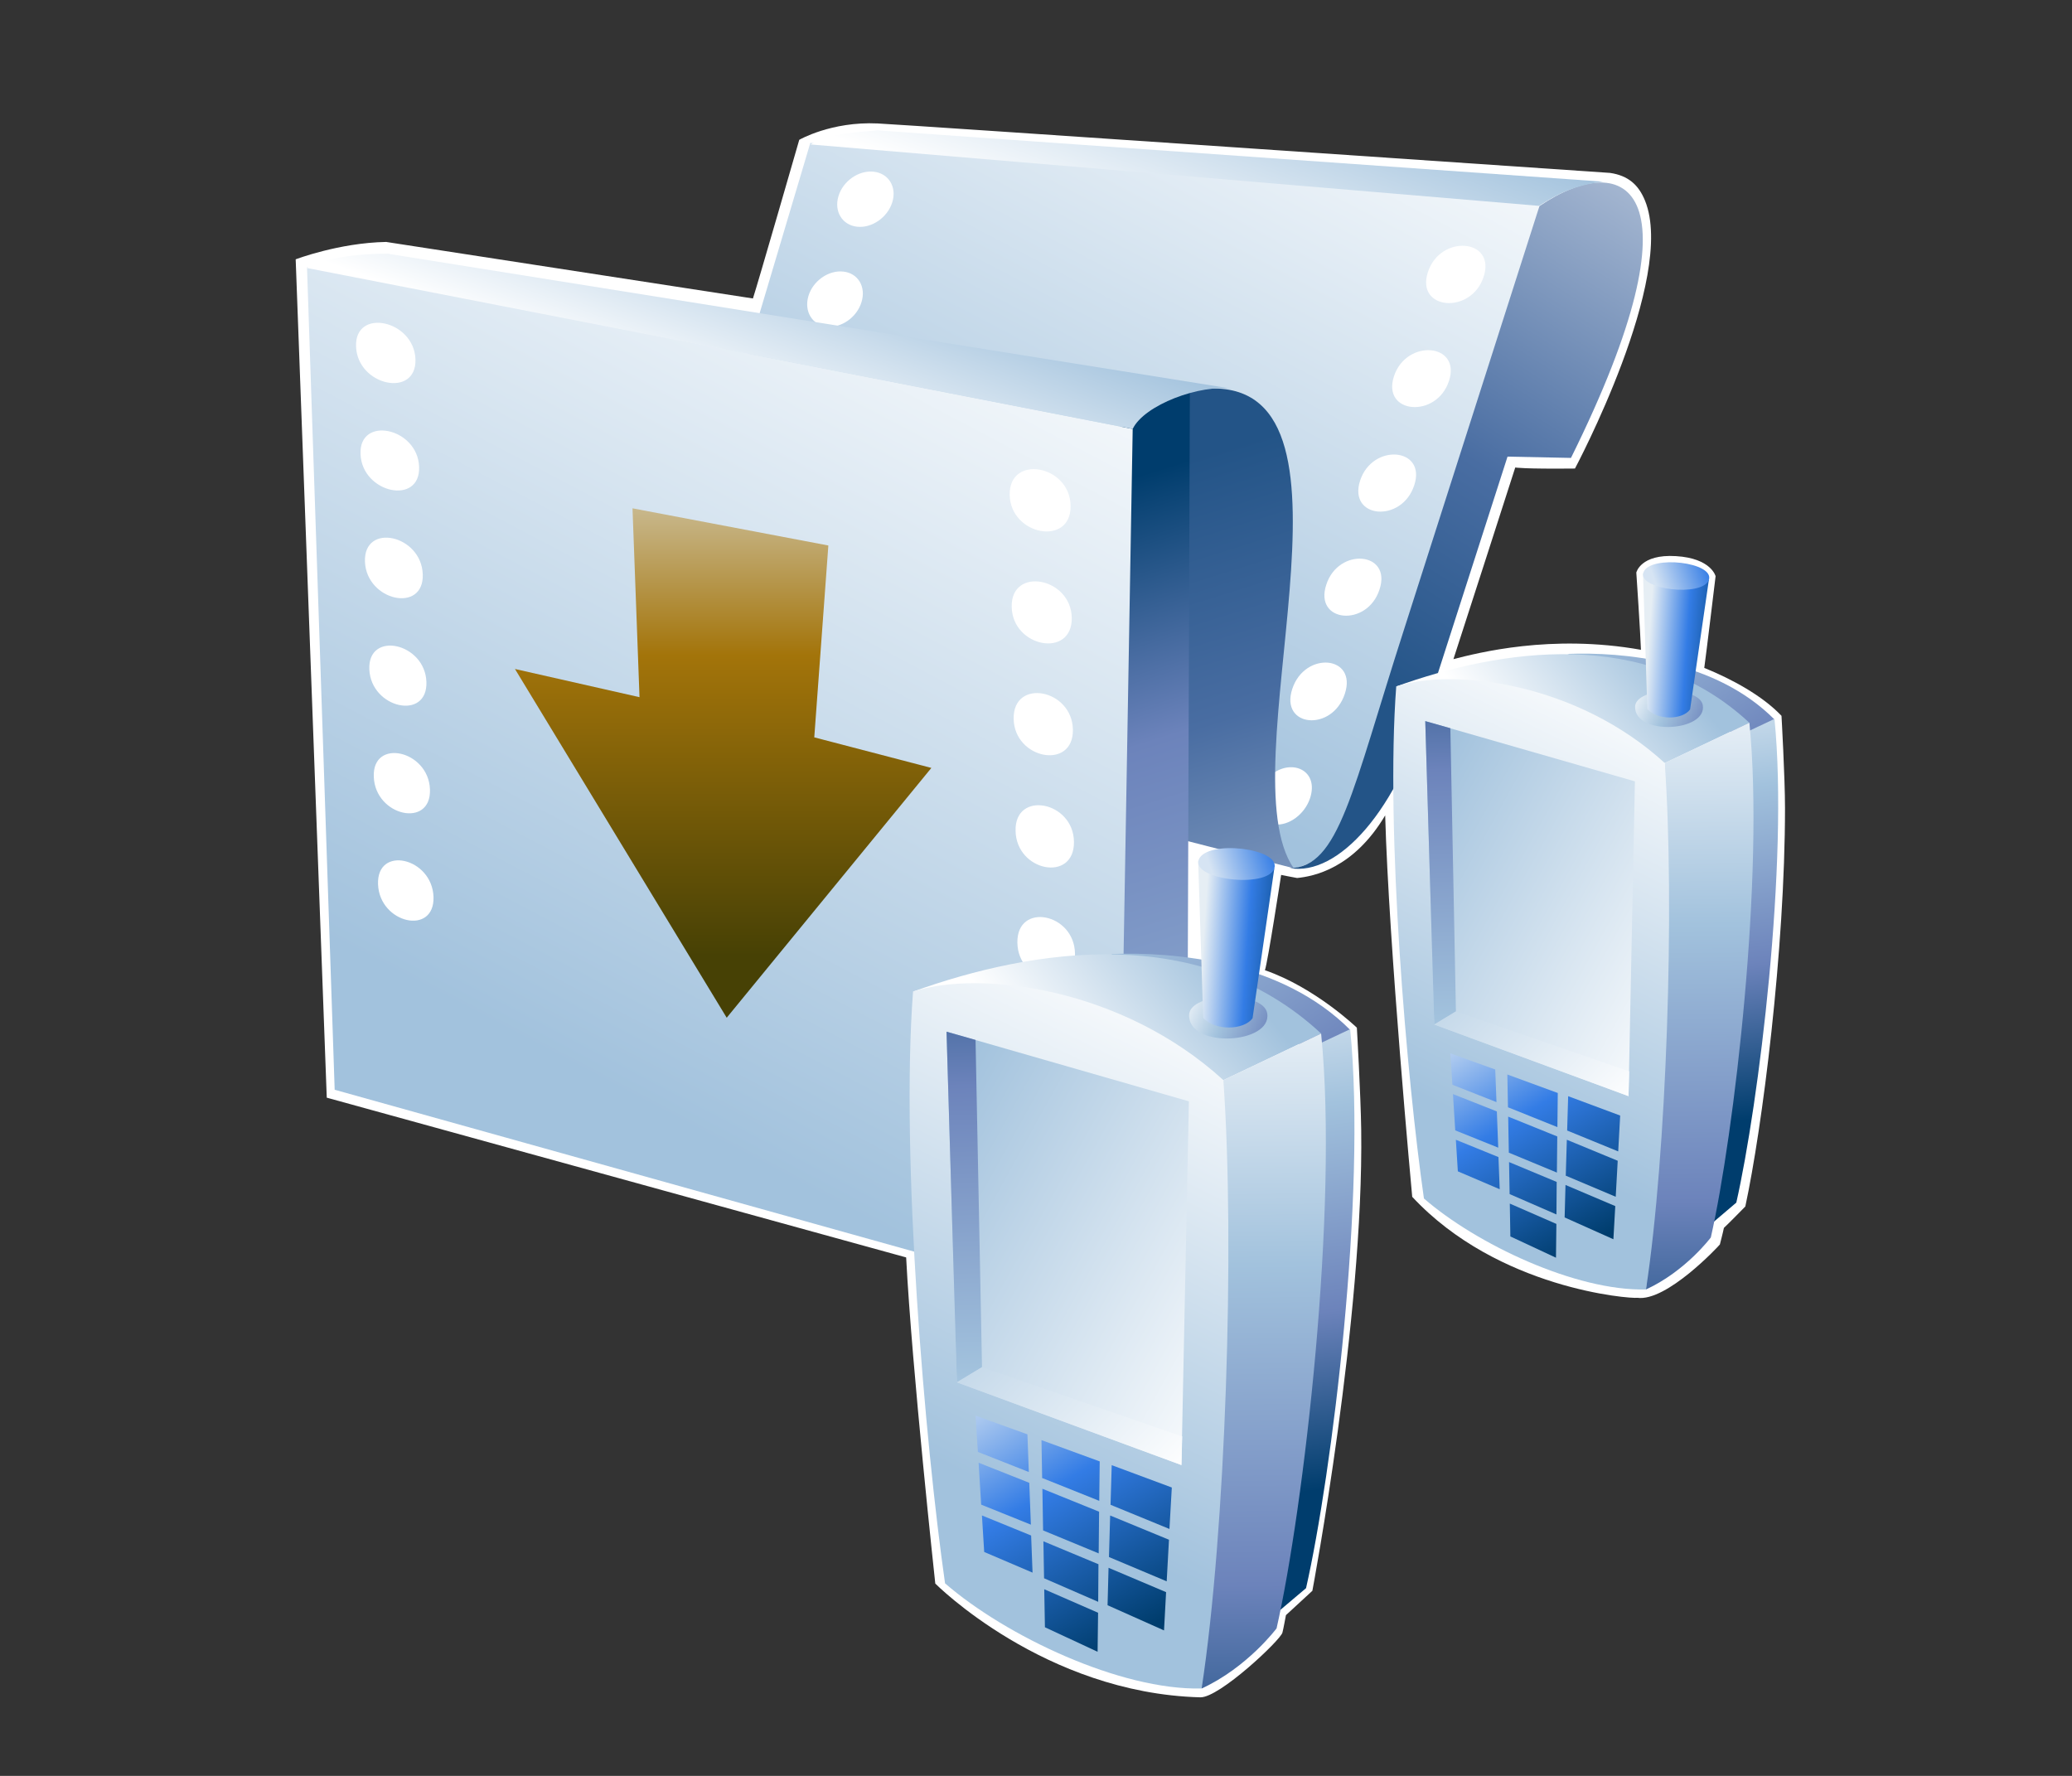 <?xml version="1.0" encoding="UTF-8"?>
<svg xmlns="http://www.w3.org/2000/svg" xmlns:xlink="http://www.w3.org/1999/xlink" contentScriptType="text/ecmascript" width="84" baseProfile="tiny" zoomAndPan="magnify" contentStyleType="text/css" viewBox="0 0 84 72" height="72" preserveAspectRatio="xMidYMid meet" version="1.1">
    <rect x="0" y="0" width="84" height="72" fill="#333333" stroke="none"/>
    <g>
        <g>
            <path fill="#ffffff" d="M 32.402 5.669 C 32.402 5.669 30.696 11.589 30.524 12.101 C 29.962 12.014 15.654 9.809 15.654 9.809 C 13.735 9.845 11.987 10.514 11.987 10.514 L 13.247 44.503 C 13.247 44.503 36.261 50.85 36.736 50.98 C 36.967 55.474 37.917 64.203 37.917 64.203 C 37.917 64.203 42.33 68.646 48.661 68.815 C 49.434 68.835 51.909 66.499 51.99 66.193 C 52.035 66.02 52.098 65.651 52.133 65.483 C 52.279 65.353 53.204 64.496 53.204 64.496 C 53.204 64.496 55.291 53.451 55.184 45.803 C 55.164 44.364 55.008 41.667 55.008 41.667 C 55.008 41.667 53.327 40.044 51.28 39.335 C 51.39 39.052 51.938 35.472 51.938 35.472 C 51.938 35.472 52.345 35.555 52.584 35.597 C 53.243 35.533 54.87 35.221 56.156 33.059 C 56.302 38.318 57.252 48.523 57.252 48.523 C 60.735 52.264 66.104 52.661 66.378 52.617 C 67.569 52.784 69.683 50.513 69.725 50.454 C 69.725 50.454 69.858 49.942 69.888 49.783 C 70.029 49.657 70.756 48.915 70.756 48.915 C 71.437 45.756 72.365 38.532 72.365 32.759 C 72.365 31.515 72.223 29.022 72.223 29.022 C 71.454 28.21 70.229 27.54 69.092 27.079 C 69.155 26.645 69.551 23.362 69.551 23.362 C 69.551 23.362 69.379 22.634 67.944 22.547 C 66.506 22.458 66.337 23.214 66.337 23.214 C 66.337 23.214 66.506 25.709 66.525 26.345 C 62.87 25.694 59.899 26.476 58.923 26.723 C 59.251 25.726 61.429 18.954 61.429 18.954 C 61.429 18.954 61.742 19.017 63.85 18.996 C 63.85 18.996 67.966 11.279 66.691 8.138 C 66.431 7.497 66.012 7.119 65.271 7.01 C 65.271 7.01 36.581 5.05 35.577 5.005 C 33.697 4.918 32.402 5.669 32.402 5.669 z "/>
            <linearGradient x1="-688.843" gradientTransform="matrix(1.19 0 0 -1.19 875.673 1351.901)" y1="1137.894" x2="-702.095" gradientUnits="userSpaceOnUse" y2="1112.719" xlink:type="simple" xlink:actuate="onLoad" id="XMLID_51_" xlink:show="other">
                <stop stop-color="#ffffff" offset="0"/>
                <stop stop-color="#ffffff" offset="0.05"/>
                <stop stop-color="#a2c2dd" offset="1"/>
            </linearGradient>
            <path fill="url(#XMLID_51_)" d="M 62.397 8.289 L 32.851 5.794 L 26.941 25.65 L 52.448 35.202 C 57.918 34.313 62.397 8.289 62.397 8.289 z "/>
            <linearGradient x1="-673.429" gradientTransform="matrix(1.19 0 0 -1.19 875.673 1351.901)" y1="1137.945" x2="-689.553" gradientUnits="userSpaceOnUse" y2="1112.433" xlink:type="simple" xlink:actuate="onLoad" id="XMLID_52_" xlink:show="other">
                <stop stop-color="#ffffff" offset="0"/>
                <stop stop-color="#496da2" offset="0.71"/>
                <stop stop-color="#235487" offset="0.99"/>
                <stop stop-color="#235487" offset="1"/>
            </linearGradient>
            <path fill="url(#XMLID_52_)" d="M 62.409 8.357 L 56.924 25.509 C 54.802 32.098 54.29 35.171 52.291 35.197 C 54.221 35.531 56.682 32.918 57.972 28.294 L 61.116 18.513 L 63.688 18.565 C 69.106 7.637 65.947 5.951 62.409 8.357 z "/>
            <linearGradient x1="-695.734" gradientTransform="matrix(1.19 0 0 -1.19 875.673 1351.901)" y1="1126.621" x2="-692.896" gradientUnits="userSpaceOnUse" y2="1134.318" xlink:type="simple" xlink:actuate="onLoad" id="XMLID_53_" xlink:show="other">
                <stop stop-color="#ffffff" offset="0"/>
                <stop stop-color="#ffffff" offset="0.05"/>
                <stop stop-color="#a2c2dd" offset="1"/>
            </linearGradient>
            <path fill="url(#XMLID_53_)" d="M 62.397 8.347 C 63.192 7.831 63.83 7.519 64.991 7.365 L 35.572 5.285 C 34.312 5.391 33.698 5.44 32.851 5.856 L 62.397 8.347 z "/>
            <path fill="#ffffff" d="M 35.418 6.961 C 34.813 6.895 34.173 7.34 33.991 7.956 C 33.806 8.571 34.145 9.126 34.746 9.192 C 35.346 9.257 35.986 8.815 36.175 8.195 C 36.364 7.579 36.025 7.026 35.418 6.961 z "/>
            <path fill="#ffffff" d="M 34.189 11.011 C 33.593 10.944 32.956 11.387 32.774 12.002 C 32.591 12.616 32.922 13.175 33.513 13.244 C 34.11 13.307 34.74 12.863 34.926 12.247 C 35.118 11.63 34.787 11.075 34.189 11.011 z "/>
            <path fill="#ffffff" d="M 57.886 11.039 C 57.388 12.573 59.643 12.762 60.146 11.225 C 60.662 9.675 58.384 9.485 57.886 11.039 z "/>
            <path fill="#ffffff" d="M 56.51 15.261 C 56.016 16.789 58.239 16.976 58.741 15.449 C 59.251 13.911 57.011 13.722 56.51 15.261 z "/>
            <path fill="#ffffff" d="M 55.138 19.489 C 54.646 21.03 56.83 21.218 57.333 19.677 C 57.844 18.145 55.636 17.952 55.138 19.489 z "/>
            <path fill="#ffffff" d="M 53.766 23.712 C 53.267 25.244 55.426 25.439 55.925 23.904 C 56.441 22.366 54.257 22.172 53.766 23.712 z "/>
            <path fill="#ffffff" d="M 52.387 27.938 C 51.887 29.488 54.008 29.685 54.52 28.131 C 55.036 26.577 52.895 26.379 52.387 27.938 z "/>
            <path fill="#ffffff" d="M 51.586 31.372 L 51.676 33.426 C 52.258 33.486 52.895 33.008 53.109 32.366 C 53.479 31.248 52.407 30.76 51.586 31.372 z "/>
            <linearGradient x1="-686.763" gradientTransform="matrix(1.19 0 0 -1.19 875.673 1351.901)" y1="1090.523" x2="-696.151" gradientUnits="userSpaceOnUse" y2="1120.465" xlink:type="simple" xlink:actuate="onLoad" id="XMLID_54_" xlink:show="other">
                <stop stop-color="#ffffff" offset="0"/>
                <stop stop-color="#496da2" offset="0.71"/>
                <stop stop-color="#235487" offset="0.99"/>
                <stop stop-color="#235487" offset="1"/>
            </linearGradient>
            <path fill="url(#XMLID_54_)" d="M 49.092 15.751 C 55.87 15.594 49.7 31.228 52.448 35.202 L 46.731 33.738 C 46.731 33.738 44.294 14.878 49.092 15.751 z "/>
            <linearGradient x1="-690.821" gradientTransform="matrix(1.19 0 0 -1.19 875.673 1351.901)" y1="1089.244" x2="-700.209" gradientUnits="userSpaceOnUse" y2="1119.186" xlink:type="simple" xlink:actuate="onLoad" id="XMLID_55_" xlink:show="other">
                <stop stop-color="#a2c2dd" offset="0"/>
                <stop stop-color="#a2c2dd" offset="0.1"/>
                <stop stop-color="#6c83bb" offset="0.71"/>
                <stop stop-color="#003d6d" offset="0.99"/>
                <stop stop-color="#003d6d" offset="1"/>
            </linearGradient>
            <polygon fill="url(#XMLID_55_)" points="45.306,53.047 45.442,16.6 48.238,15.883 48.113,50.46   "/>
            <linearGradient x1="-700.031" gradientTransform="matrix(1.19 0 0 -1.19 875.673 1351.901)" y1="1130.197" x2="-716.146" gradientUnits="userSpaceOnUse" y2="1099.582" xlink:type="simple" xlink:actuate="onLoad" id="XMLID_56_" xlink:show="other">
                <stop stop-color="#ffffff" offset="0"/>
                <stop stop-color="#ffffff" offset="0.05"/>
                <stop stop-color="#a2c2dd" offset="1"/>
            </linearGradient>
            <polygon fill="url(#XMLID_56_)" points="45.301,53.048 13.568,44.182 12.446,10.831 45.92,17.392   "/>
            <linearGradient x1="-710.449" gradientTransform="matrix(1.19 0 0 -1.19 875.673 1351.901)" y1="1121.45" x2="-707.99" gradientUnits="userSpaceOnUse" y2="1128.11" xlink:type="simple" xlink:actuate="onLoad" id="XMLID_57_" xlink:show="other">
                <stop stop-color="#ffffff" offset="0"/>
                <stop stop-color="#ffffff" offset="0.05"/>
                <stop stop-color="#a2c2dd" offset="1"/>
            </linearGradient>
            <path fill="url(#XMLID_57_)" d="M 45.92 17.392 C 46.38 16.42 48.652 15.564 49.985 15.766 L 15.724 10.287 C 14.455 10.277 13.139 10.475 12.42 10.861 L 45.92 17.392 z "/>
            <path fill="#ffffff" d="M 14.435 14.059 C 14.502 15.648 16.898 16.153 16.843 14.562 C 16.783 12.971 14.365 12.465 14.435 14.059 z "/>
            <path fill="#ffffff" d="M 14.616 18.419 C 14.686 20.001 17.052 20.506 16.991 18.921 C 16.932 17.339 14.543 16.836 14.616 18.419 z "/>
            <path fill="#ffffff" d="M 14.796 22.781 C 14.868 24.371 17.194 24.874 17.139 23.284 C 17.084 21.676 14.729 21.174 14.796 22.781 z "/>
            <path fill="#ffffff" d="M 14.973 27.141 C 15.043 28.725 17.344 29.231 17.287 27.644 C 17.23 26.058 14.904 25.557 14.973 27.141 z "/>
            <path fill="#ffffff" d="M 15.154 31.5 C 15.217 33.093 17.487 33.593 17.431 32.004 C 17.375 30.413 15.081 29.912 15.154 31.5 z "/>
            <path fill="#ffffff" d="M 15.326 35.857 C 15.391 37.443 17.625 37.946 17.575 36.361 C 17.515 34.763 15.262 34.259 15.326 35.857 z "/>
            <path fill="#ffffff" d="M 40.933 20.065 C 40.967 21.711 43.422 22.161 43.403 20.514 C 43.389 18.853 40.905 18.401 40.933 20.065 z "/>
            <path fill="#ffffff" d="M 41.015 24.602 C 41.044 26.251 43.471 26.701 43.45 25.051 C 43.426 23.407 40.98 22.957 41.015 24.602 z "/>
            <path fill="#ffffff" d="M 41.094 29.143 C 41.123 30.785 43.517 31.232 43.496 29.589 C 43.474 27.93 41.064 27.483 41.094 29.143 z "/>
            <path fill="#ffffff" d="M 41.172 33.68 C 41.198 35.338 43.559 35.79 43.539 34.131 C 43.521 32.481 41.135 32.033 41.172 33.68 z "/>
            <path fill="#ffffff" d="M 41.245 38.223 C 41.275 39.874 43.602 40.325 43.581 38.668 C 43.563 37.012 41.215 36.563 41.245 38.223 z "/>
            <path fill="#ffffff" d="M 41.316 42.758 C 41.349 44.407 43.637 44.864 43.62 43.211 C 43.605 41.558 41.287 41.107 41.316 42.758 z "/>
            <path fill="#ffffff" d="M 41.359 47.158 C 41.386 48.82 43.712 49.272 43.697 47.608 C 43.675 45.941 41.336 45.495 41.359 47.158 z "/>
            <path fill="#ffffff" d="M 42.575 50.319 C 41.687 50.145 41.158 51.132 41.623 52.022 L 43.489 52.534 C 44.126 51.811 43.51 50.502 42.575 50.319 z "/>
            <linearGradient x1="-710.939" gradientTransform="matrix(1.19 0 0 -1.19 875.673 1351.901)" y1="1122.713" x2="-710.939" gradientUnits="userSpaceOnUse" y2="1102.253" xlink:type="simple" xlink:actuate="onLoad" id="XMLID_58_" xlink:show="other">
                <stop stop-color="#e6eef4" offset="0"/>
                <stop stop-color="#a3740a" offset="0.44"/>
                <stop stop-color="#474105" offset="0.94"/>
                <stop stop-color="#474105" offset="1"/>
            </linearGradient>
            <polygon fill="url(#XMLID_58_)" points="25.926,28.266 25.642,20.609 33.582,22.116 33.011,29.895 37.758,31.134 29.461,41.262     20.877,27.123   "/>
            <linearGradient x1="-696.749" gradientTransform="matrix(1.19 0 0 -1.19 875.673 1351.901)" y1="1106.221" x2="-689.616" gradientUnits="userSpaceOnUse" y2="1096.056" xlink:type="simple" xlink:actuate="onLoad" id="XMLID_59_" xlink:show="other">
                <stop stop-color="#a2c2dd" offset="0"/>
                <stop stop-color="#a2c2dd" offset="0.1"/>
                <stop stop-color="#6c83bb" offset="0.71"/>
                <stop stop-color="#003d6d" offset="0.99"/>
                <stop stop-color="#003d6d" offset="1"/>
            </linearGradient>
            <path fill="url(#XMLID_59_)" d="M 45.042 38.678 C 47.614 38.584 51.946 38.949 54.742 41.76 L 53.087 42.524 L 45.042 38.678 z "/>
            <linearGradient x1="-692.757" gradientTransform="matrix(1.19 0 0 -1.19 875.673 1351.901)" y1="1105.232" x2="-690.24" gradientUnits="userSpaceOnUse" y2="1085.363" xlink:type="simple" xlink:actuate="onLoad" id="XMLID_60_" xlink:show="other">
                <stop stop-color="#ffffff" offset="0"/>
                <stop stop-color="#a2c2dd" offset="0.35"/>
                <stop stop-color="#6c83bb" offset="0.7"/>
                <stop stop-color="#003d6d" offset="1"/>
            </linearGradient>
            <path fill="url(#XMLID_60_)" d="M 53.36 42.375 L 51.618 65.514 L 52.948 64.389 C 53.991 59.794 55.408 48.459 54.736 41.726 L 53.36 42.375 z "/>
            <linearGradient x1="-700.934" gradientTransform="matrix(1.19 0 0 -1.19 875.673 1351.901)" y1="1098.373" x2="-694.409" gradientUnits="userSpaceOnUse" y2="1103.618" xlink:type="simple" xlink:actuate="onLoad" id="XMLID_61_" xlink:show="other">
                <stop stop-color="#ffffff" offset="0"/>
                <stop stop-color="#ffffff" offset="0.15"/>
                <stop stop-color="#a2c2dd" offset="1"/>
            </linearGradient>
            <path fill="url(#XMLID_61_)" d="M 37.015 40.202 C 41.911 38.447 48.692 37.379 53.558 41.902 L 49.595 43.792 L 37.015 40.202 z "/>
            <linearGradient x1="-692.694" gradientTransform="matrix(1.19 0 0 -1.19 875.673 1351.901)" y1="1103.871" x2="-692.382" gradientUnits="userSpaceOnUse" y2="1072.708" xlink:type="simple" xlink:actuate="onLoad" id="XMLID_62_" xlink:show="other">
                <stop stop-color="#ffffff" offset="0"/>
                <stop stop-color="#a2c2dd" offset="0.35"/>
                <stop stop-color="#6c83bb" offset="0.7"/>
                <stop stop-color="#003d6d" offset="1"/>
            </linearGradient>
            <path fill="url(#XMLID_62_)" d="M 49.596 43.792 L 48.715 68.458 C 50.573 67.603 51.753 66.019 51.753 66.019 C 52.851 61.177 54.273 49.01 53.559 41.903 L 49.596 43.792 z "/>
            <linearGradient x1="-695.839" gradientTransform="matrix(1.19 0 0 -1.19 875.673 1351.901)" y1="1101.868" x2="-691.302" gradientUnits="userSpaceOnUse" y2="1099.89" xlink:type="simple" xlink:actuate="onLoad" id="XMLID_63_" xlink:show="other">
                <stop stop-color="#ffffff" offset="0"/>
                <stop stop-color="#a2c2dd" offset="0.35"/>
                <stop stop-color="#6c83bb" offset="0.7"/>
                <stop stop-color="#003d6d" offset="1"/>
            </linearGradient>
            <path fill="url(#XMLID_63_)" d="M 51.373 41.085 C 51.575 42.332 48.181 42.525 48.207 41.154 C 48.228 40.21 51.226 40.156 51.373 41.085 z "/>
            <linearGradient x1="-694.905" gradientTransform="matrix(1.19 0 0 -1.19 875.673 1351.901)" y1="1103.484" x2="-691.469" gradientUnits="userSpaceOnUse" y2="1103.257" xlink:type="simple" xlink:actuate="onLoad" id="XMLID_64_" xlink:show="other">
                <stop stop-color="#e6eef4" offset="0"/>
                <stop stop-color="#337ce5" offset="0.44"/>
                <stop stop-color="#003d6d" offset="0.94"/>
                <stop stop-color="#003d6d" offset="1"/>
            </linearGradient>
            <path fill="url(#XMLID_64_)" d="M 48.574 34.902 C 48.574 34.902 48.778 41.248 48.778 41.266 C 49.268 41.807 50.433 41.767 50.78 41.281 L 51.661 35.213 L 48.574 34.902 z "/>
            <linearGradient x1="-693.315" gradientTransform="matrix(1.19 0 0 -1.19 875.673 1351.901)" y1="1102.751" x2="-701.853" gradientUnits="userSpaceOnUse" y2="1085.263" xlink:type="simple" xlink:actuate="onLoad" id="XMLID_65_" xlink:show="other">
                <stop stop-color="#ffffff" offset="0"/>
                <stop stop-color="#ffffff" offset="0.05"/>
                <stop stop-color="#a2c2dd" offset="1"/>
            </linearGradient>
            <path fill="url(#XMLID_65_)" d="M 37.015 40.202 C 39.739 39.312 45.51 40.055 49.596 43.792 C 50.073 50.495 49.684 62.143 48.715 68.457 C 45.42 68.537 40.769 66.325 38.313 64.194 C 37.506 58.557 36.504 46.945 37.015 40.202 z "/>
            <linearGradient x1="-691.58" gradientTransform="matrix(1.19 0 0 -1.19 875.673 1351.901)" y1="1089.187" x2="-704.891" gradientUnits="userSpaceOnUse" y2="1096.545" xlink:type="simple" xlink:actuate="onLoad" id="XMLID_66_" xlink:show="other">
                <stop stop-color="#ffffff" offset="0"/>
                <stop stop-color="#ffffff" offset="0.05"/>
                <stop stop-color="#a2c2dd" offset="1"/>
            </linearGradient>
            <polygon fill="url(#XMLID_66_)" points="38.373,41.828 38.793,56.044 47.896,59.397 48.199,44.652   "/>
            <linearGradient x1="-702.317" gradientTransform="matrix(1.19 0 0 -1.19 875.673 1351.901)" y1="1079.629" x2="-703.016" gradientUnits="userSpaceOnUse" y2="1107.374" xlink:type="simple" xlink:actuate="onLoad" id="XMLID_67_" xlink:show="other">
                <stop stop-color="#ffffff" offset="0"/>
                <stop stop-color="#a2c2dd" offset="0.35"/>
                <stop stop-color="#6c83bb" offset="0.7"/>
                <stop stop-color="#003d6d" offset="1"/>
            </linearGradient>
            <polygon fill="url(#XMLID_67_)" points="39.811,55.43 39.549,42.162 38.373,41.828 38.793,56.044   "/>
            <linearGradient x1="-694.752" gradientTransform="matrix(1.19 0 0 -1.19 875.673 1351.901)" y1="1083.455" x2="-705.512" gradientUnits="userSpaceOnUse" y2="1093.609" xlink:type="simple" xlink:actuate="onLoad" id="XMLID_68_" xlink:show="other">
                <stop stop-color="#ffffff" offset="0"/>
                <stop stop-color="#ffffff" offset="0.15"/>
                <stop stop-color="#a2c2dd" offset="1"/>
            </linearGradient>
            <polygon fill="url(#XMLID_68_)" points="38.793,56.044 39.811,55.43 47.928,58.239 47.896,59.397   "/>
            <linearGradient x1="-694.426" gradientTransform="matrix(1.19 0 0 -1.19 875.673 1351.901)" y1="1105.856" x2="-692.337" gradientUnits="userSpaceOnUse" y2="1106.53" xlink:type="simple" xlink:actuate="onLoad" id="XMLID_69_" xlink:show="other">
                <stop stop-color="#d6e4f3" offset="0"/>
                <stop stop-color="#337ce5" offset="1"/>
            </linearGradient>
            <path fill="url(#XMLID_69_)" d="M 51.661 35.212 C 51.369 36.033 48.28 35.667 48.6 34.847 C 48.93 34.034 51.939 34.383 51.661 35.212 z "/>
            <linearGradient x1="-701.312" gradientTransform="matrix(1.19 0 0 -1.19 875.673 1351.901)" y1="1090.401" x2="-695.426" gradientUnits="userSpaceOnUse" y2="1080.615" xlink:type="simple" xlink:actuate="onLoad" id="XMLID_70_" xlink:show="other">
                <stop stop-color="#e6eef4" offset="0"/>
                <stop stop-color="#337ce5" offset="0.44"/>
                <stop stop-color="#003d6d" offset="0.94"/>
                <stop stop-color="#003d6d" offset="1"/>
            </linearGradient>
            <polygon fill="url(#XMLID_70_)" points="44.958,63.127 47.298,64.112 47.391,62.426 45.006,61.443   "/>
            <linearGradient x1="-700.469" gradientTransform="matrix(1.19 0 0 -1.19 875.673 1351.901)" y1="1090.905" x2="-694.584" gradientUnits="userSpaceOnUse" y2="1081.122" xlink:type="simple" xlink:actuate="onLoad" id="XMLID_71_" xlink:show="other">
                <stop stop-color="#e6eef4" offset="0"/>
                <stop stop-color="#337ce5" offset="0.44"/>
                <stop stop-color="#003d6d" offset="0.94"/>
                <stop stop-color="#003d6d" offset="1"/>
            </linearGradient>
            <polygon fill="url(#XMLID_71_)" points="47.41,61.989 47.506,60.308 45.069,59.402 45.022,61.009   "/>
            <linearGradient x1="-702.122" gradientTransform="matrix(1.19 0 0 -1.19 875.673 1351.901)" y1="1089.912" x2="-696.236" gradientUnits="userSpaceOnUse" y2="1080.129" xlink:type="simple" xlink:actuate="onLoad" id="XMLID_72_" xlink:show="other">
                <stop stop-color="#e6eef4" offset="0"/>
                <stop stop-color="#337ce5" offset="0.44"/>
                <stop stop-color="#003d6d" offset="0.94"/>
                <stop stop-color="#003d6d" offset="1"/>
            </linearGradient>
            <polygon fill="url(#XMLID_72_)" points="44.941,63.563 44.901,65.081 47.19,66.102 47.274,64.551   "/>
            <linearGradient x1="-703.833" gradientTransform="matrix(1.19 0 0 -1.19 875.673 1351.901)" y1="1088.881" x2="-697.949" gradientUnits="userSpaceOnUse" y2="1079.099" xlink:type="simple" xlink:actuate="onLoad" id="XMLID_73_" xlink:show="other">
                <stop stop-color="#e6eef4" offset="0"/>
                <stop stop-color="#337ce5" offset="0.44"/>
                <stop stop-color="#003d6d" offset="0.94"/>
                <stop stop-color="#003d6d" offset="1"/>
            </linearGradient>
            <polygon fill="url(#XMLID_73_)" points="41.727,60.118 39.673,59.303 39.777,61.002 41.792,61.814   "/>
            <linearGradient x1="-701.829" gradientTransform="matrix(1.19 0 0 -1.19 875.673 1351.901)" y1="1090.087" x2="-695.944" gradientUnits="userSpaceOnUse" y2="1080.304" xlink:type="simple" xlink:actuate="onLoad" id="XMLID_74_" xlink:show="other">
                <stop stop-color="#e6eef4" offset="0"/>
                <stop stop-color="#337ce5" offset="0.44"/>
                <stop stop-color="#003d6d" offset="0.94"/>
                <stop stop-color="#003d6d" offset="1"/>
            </linearGradient>
            <polygon fill="url(#XMLID_74_)" points="44.564,60.849 44.583,59.25 42.222,58.387 42.249,59.923   "/>
            <linearGradient x1="-703.138" gradientTransform="matrix(1.19 0 0 -1.19 875.673 1351.901)" y1="1089.302" x2="-697.252" gradientUnits="userSpaceOnUse" y2="1079.516" xlink:type="simple" xlink:actuate="onLoad" id="XMLID_75_" xlink:show="other">
                <stop stop-color="#e6eef4" offset="0"/>
                <stop stop-color="#337ce5" offset="0.44"/>
                <stop stop-color="#003d6d" offset="0.94"/>
                <stop stop-color="#003d6d" offset="1"/>
            </linearGradient>
            <polygon fill="url(#XMLID_75_)" points="41.652,58.152 39.549,57.394 39.644,58.865 41.709,59.68   "/>
            <linearGradient x1="-703.348" gradientTransform="matrix(1.19 0 0 -1.19 875.673 1351.901)" y1="1089.174" x2="-697.463" gradientUnits="userSpaceOnUse" y2="1079.39" xlink:type="simple" xlink:actuate="onLoad" id="XMLID_76_" xlink:show="other">
                <stop stop-color="#e6eef4" offset="0"/>
                <stop stop-color="#337ce5" offset="0.44"/>
                <stop stop-color="#003d6d" offset="0.94"/>
                <stop stop-color="#003d6d" offset="1"/>
            </linearGradient>
            <polygon fill="url(#XMLID_76_)" points="42.327,63.988 44.521,64.943 44.532,63.419 42.3,62.489   "/>
            <linearGradient x1="-704.524" gradientTransform="matrix(1.19 0 0 -1.19 875.673 1351.901)" y1="1088.465" x2="-698.64" gradientUnits="userSpaceOnUse" y2="1078.683" xlink:type="simple" xlink:actuate="onLoad" id="XMLID_77_" xlink:show="other">
                <stop stop-color="#e6eef4" offset="0"/>
                <stop stop-color="#337ce5" offset="0.44"/>
                <stop stop-color="#003d6d" offset="0.94"/>
                <stop stop-color="#003d6d" offset="1"/>
            </linearGradient>
            <polygon fill="url(#XMLID_77_)" points="41.803,62.255 39.808,61.441 39.9,62.922 41.86,63.759   "/>
            <linearGradient x1="-702.595" gradientTransform="matrix(1.19 0 0 -1.19 875.673 1351.901)" y1="1089.621" x2="-696.714" gradientUnits="userSpaceOnUse" y2="1079.844" xlink:type="simple" xlink:actuate="onLoad" id="XMLID_78_" xlink:show="other">
                <stop stop-color="#e6eef4" offset="0"/>
                <stop stop-color="#337ce5" offset="0.44"/>
                <stop stop-color="#003d6d" offset="0.94"/>
                <stop stop-color="#003d6d" offset="1"/>
            </linearGradient>
            <polygon fill="url(#XMLID_78_)" points="42.259,60.359 42.288,62.048 44.541,62.979 44.558,61.289   "/>
            <linearGradient x1="-704.078" gradientTransform="matrix(1.19 0 0 -1.19 875.673 1351.901)" y1="1088.74" x2="-698.189" gradientUnits="userSpaceOnUse" y2="1078.952" xlink:type="simple" xlink:actuate="onLoad" id="XMLID_79_" xlink:show="other">
                <stop stop-color="#e6eef4" offset="0"/>
                <stop stop-color="#337ce5" offset="0.44"/>
                <stop stop-color="#003d6d" offset="0.94"/>
                <stop stop-color="#003d6d" offset="1"/>
            </linearGradient>
            <polygon fill="url(#XMLID_79_)" points="42.334,64.433 42.362,65.974 44.497,66.969 44.517,65.386   "/>
            <linearGradient x1="-681.333" gradientTransform="matrix(1.19 0 0 -1.19 875.673 1351.901)" y1="1116.02" x2="-675.16" gradientUnits="userSpaceOnUse" y2="1107.227" xlink:type="simple" xlink:actuate="onLoad" id="XMLID_80_" xlink:show="other">
                <stop stop-color="#a2c2dd" offset="0"/>
                <stop stop-color="#a2c2dd" offset="0.1"/>
                <stop stop-color="#6c83bb" offset="0.71"/>
                <stop stop-color="#003d6d" offset="0.99"/>
                <stop stop-color="#003d6d" offset="1"/>
            </linearGradient>
            <path fill="url(#XMLID_80_)" d="M 63.551 26.511 C 65.779 26.43 69.527 26.744 71.946 29.178 L 70.515 29.837 L 63.551 26.511 z "/>
            <linearGradient x1="-677.88" gradientTransform="matrix(1.19 0 0 -1.19 875.673 1351.901)" y1="1115.17" x2="-675.7" gradientUnits="userSpaceOnUse" y2="1097.976" xlink:type="simple" xlink:actuate="onLoad" id="XMLID_81_" xlink:show="other">
                <stop stop-color="#ffffff" offset="0"/>
                <stop stop-color="#a2c2dd" offset="0.35"/>
                <stop stop-color="#6c83bb" offset="0.7"/>
                <stop stop-color="#003d6d" offset="1"/>
            </linearGradient>
            <path fill="url(#XMLID_81_)" d="M 70.75 29.708 L 69.243 49.734 L 70.391 48.758 C 71.292 44.781 72.52 34.974 71.938 29.146 L 70.75 29.708 z "/>
            <linearGradient x1="-684.954" gradientTransform="matrix(1.19 0 0 -1.19 875.673 1351.901)" y1="1109.225" x2="-679.313" gradientUnits="userSpaceOnUse" y2="1113.771" xlink:type="simple" xlink:actuate="onLoad" id="XMLID_82_" xlink:show="other">
                <stop stop-color="#ffffff" offset="0"/>
                <stop stop-color="#ffffff" offset="0.15"/>
                <stop stop-color="#a2c2dd" offset="1"/>
            </linearGradient>
            <path fill="url(#XMLID_82_)" d="M 56.604 27.83 C 60.841 26.311 66.712 25.387 70.92 29.303 L 67.489 30.936 L 56.604 27.83 z "/>
            <linearGradient x1="-677.823" gradientTransform="matrix(1.19 0 0 -1.19 875.673 1351.901)" y1="1113.99" x2="-677.554" gradientUnits="userSpaceOnUse" y2="1087.021" xlink:type="simple" xlink:actuate="onLoad" id="XMLID_83_" xlink:show="other">
                <stop stop-color="#ffffff" offset="0"/>
                <stop stop-color="#a2c2dd" offset="0.35"/>
                <stop stop-color="#6c83bb" offset="0.7"/>
                <stop stop-color="#003d6d" offset="1"/>
            </linearGradient>
            <path fill="url(#XMLID_83_)" d="M 67.491 30.934 L 66.73 52.278 C 68.337 51.539 69.358 50.17 69.358 50.17 C 70.306 45.98 71.539 35.452 70.921 29.301 L 67.491 30.934 z "/>
            <linearGradient x1="-680.543" gradientTransform="matrix(1.19 0 0 -1.19 875.673 1351.901)" y1="1112.257" x2="-676.616" gradientUnits="userSpaceOnUse" y2="1110.538" xlink:type="simple" xlink:actuate="onLoad" id="XMLID_84_" xlink:show="other">
                <stop stop-color="#ffffff" offset="0"/>
                <stop stop-color="#a2c2dd" offset="0.35"/>
                <stop stop-color="#6c83bb" offset="0.7"/>
                <stop stop-color="#003d6d" offset="1"/>
            </linearGradient>
            <path fill="url(#XMLID_84_)" d="M 69.032 28.593 C 69.207 29.671 66.268 29.839 66.288 28.654 C 66.307 27.838 68.903 27.792 69.032 28.593 z "/>
            <linearGradient x1="-679.733" gradientTransform="matrix(1.19 0 0 -1.19 875.673 1351.901)" y1="1113.654" x2="-676.769" gradientUnits="userSpaceOnUse" y2="1113.452" xlink:type="simple" xlink:actuate="onLoad" id="XMLID_85_" xlink:show="other">
                <stop stop-color="#e6eef4" offset="0"/>
                <stop stop-color="#337ce5" offset="0.44"/>
                <stop stop-color="#003d6d" offset="0.94"/>
                <stop stop-color="#003d6d" offset="1"/>
            </linearGradient>
            <path fill="url(#XMLID_85_)" d="M 66.608 23.244 C 66.608 23.244 66.784 28.734 66.784 28.748 C 67.21 29.218 68.219 29.183 68.517 28.762 L 69.278 23.512 L 66.608 23.244 z "/>
            <linearGradient x1="-678.36" gradientTransform="matrix(1.19 0 0 -1.19 875.673 1351.901)" y1="1113.013" x2="-685.753" gradientUnits="userSpaceOnUse" y2="1097.882" xlink:type="simple" xlink:actuate="onLoad" id="XMLID_86_" xlink:show="other">
                <stop stop-color="#ffffff" offset="0"/>
                <stop stop-color="#ffffff" offset="0.05"/>
                <stop stop-color="#a2c2dd" offset="1"/>
            </linearGradient>
            <path fill="url(#XMLID_86_)" d="M 56.604 27.83 C 58.963 27.059 63.954 27.701 67.49 30.935 C 67.902 36.737 67.567 46.814 66.729 52.279 C 63.876 52.35 59.851 50.436 57.727 48.591 C 57.029 43.712 56.164 33.664 56.604 27.83 z "/>
            <linearGradient x1="-676.853" gradientTransform="matrix(1.19 0 0 -1.19 875.673 1351.901)" y1="1101.278" x2="-688.38" gradientUnits="userSpaceOnUse" y2="1107.652" xlink:type="simple" xlink:actuate="onLoad" id="XMLID_87_" xlink:show="other">
                <stop stop-color="#ffffff" offset="0"/>
                <stop stop-color="#ffffff" offset="0.05"/>
                <stop stop-color="#a2c2dd" offset="1"/>
            </linearGradient>
            <polygon fill="url(#XMLID_87_)" points="57.781,29.236 58.146,41.538 66.021,44.44 66.281,31.679   "/>
            <linearGradient x1="-686.15" gradientTransform="matrix(1.19 0 0 -1.19 875.673 1351.901)" y1="1093.015" x2="-686.757" gradientUnits="userSpaceOnUse" y2="1117.014" xlink:type="simple" xlink:actuate="onLoad" id="XMLID_88_" xlink:show="other">
                <stop stop-color="#ffffff" offset="0"/>
                <stop stop-color="#a2c2dd" offset="0.35"/>
                <stop stop-color="#6c83bb" offset="0.7"/>
                <stop stop-color="#003d6d" offset="1"/>
            </linearGradient>
            <polygon fill="url(#XMLID_88_)" points="59.024,41.007 58.798,29.524 57.781,29.236 58.146,41.538   "/>
            <linearGradient x1="-679.604" gradientTransform="matrix(1.19 0 0 -1.19 875.673 1351.901)" y1="1096.32" x2="-688.914" gradientUnits="userSpaceOnUse" y2="1105.108" xlink:type="simple" xlink:actuate="onLoad" id="XMLID_89_" xlink:show="other">
                <stop stop-color="#ffffff" offset="0"/>
                <stop stop-color="#ffffff" offset="0.15"/>
                <stop stop-color="#a2c2dd" offset="1"/>
            </linearGradient>
            <polygon fill="url(#XMLID_89_)" points="58.146,41.538 59.024,41.007 66.049,43.436 66.021,44.44   "/>
            <linearGradient x1="-679.321" gradientTransform="matrix(1.19 0 0 -1.19 875.673 1351.901)" y1="1115.709" x2="-677.519" gradientUnits="userSpaceOnUse" y2="1116.29" xlink:type="simple" xlink:actuate="onLoad" id="XMLID_90_" xlink:show="other">
                <stop stop-color="#d6e4f3" offset="0"/>
                <stop stop-color="#337ce5" offset="1"/>
            </linearGradient>
            <path fill="url(#XMLID_90_)" d="M 69.278 23.511 C 69.025 24.222 66.351 23.904 66.63 23.195 C 66.914 22.491 69.52 22.794 69.278 23.511 z "/>
            <linearGradient x1="-685.281" gradientTransform="matrix(1.19 0 0 -1.19 875.673 1351.901)" y1="1102.335" x2="-680.192" gradientUnits="userSpaceOnUse" y2="1093.868" xlink:type="simple" xlink:actuate="onLoad" id="XMLID_91_" xlink:show="other">
                <stop stop-color="#e6eef4" offset="0"/>
                <stop stop-color="#337ce5" offset="0.44"/>
                <stop stop-color="#003d6d" offset="0.94"/>
                <stop stop-color="#003d6d" offset="1"/>
            </linearGradient>
            <polygon fill="url(#XMLID_91_)" points="63.477,47.666 65.502,48.521 65.583,47.061 63.52,46.209   "/>
            <linearGradient x1="-684.552" gradientTransform="matrix(1.19 0 0 -1.19 875.673 1351.901)" y1="1102.769" x2="-679.466" gradientUnits="userSpaceOnUse" y2="1094.305" xlink:type="simple" xlink:actuate="onLoad" id="XMLID_92_" xlink:show="other">
                <stop stop-color="#e6eef4" offset="0"/>
                <stop stop-color="#337ce5" offset="0.44"/>
                <stop stop-color="#003d6d" offset="0.94"/>
                <stop stop-color="#003d6d" offset="1"/>
            </linearGradient>
            <polygon fill="url(#XMLID_92_)" points="65.603,46.682 65.683,45.228 63.574,44.443 63.533,45.835   "/>
            <linearGradient x1="-685.981" gradientTransform="matrix(1.19 0 0 -1.19 875.673 1351.901)" y1="1101.912" x2="-680.893" gradientUnits="userSpaceOnUse" y2="1093.447" xlink:type="simple" xlink:actuate="onLoad" id="XMLID_93_" xlink:show="other">
                <stop stop-color="#e6eef4" offset="0"/>
                <stop stop-color="#337ce5" offset="0.44"/>
                <stop stop-color="#003d6d" offset="0.94"/>
                <stop stop-color="#003d6d" offset="1"/>
            </linearGradient>
            <polygon fill="url(#XMLID_93_)" points="63.466,48.042 63.431,49.359 65.408,50.243 65.484,48.899   "/>
            <linearGradient x1="-687.461" gradientTransform="matrix(1.19 0 0 -1.19 875.673 1351.901)" y1="1101.019" x2="-682.376" gradientUnits="userSpaceOnUse" y2="1092.557" xlink:type="simple" xlink:actuate="onLoad" id="XMLID_94_" xlink:show="other">
                <stop stop-color="#e6eef4" offset="0"/>
                <stop stop-color="#337ce5" offset="0.44"/>
                <stop stop-color="#003d6d" offset="0.94"/>
                <stop stop-color="#003d6d" offset="1"/>
            </linearGradient>
            <polygon fill="url(#XMLID_94_)" points="60.683,45.061 58.903,44.357 58.996,45.828 60.739,46.53   "/>
            <linearGradient x1="-685.729" gradientTransform="matrix(1.19 0 0 -1.19 875.673 1351.901)" y1="1102.063" x2="-680.641" gradientUnits="userSpaceOnUse" y2="1093.597" xlink:type="simple" xlink:actuate="onLoad" id="XMLID_95_" xlink:show="other">
                <stop stop-color="#e6eef4" offset="0"/>
                <stop stop-color="#337ce5" offset="0.44"/>
                <stop stop-color="#003d6d" offset="0.94"/>
                <stop stop-color="#003d6d" offset="1"/>
            </linearGradient>
            <polygon fill="url(#XMLID_95_)" points="63.138,45.696 63.153,44.313 61.108,43.564 61.134,44.893   "/>
            <linearGradient x1="-686.858" gradientTransform="matrix(1.19 0 0 -1.19 875.673 1351.901)" y1="1101.381" x2="-681.775" gradientUnits="userSpaceOnUse" y2="1092.922" xlink:type="simple" xlink:actuate="onLoad" id="XMLID_96_" xlink:show="other">
                <stop stop-color="#e6eef4" offset="0"/>
                <stop stop-color="#337ce5" offset="0.44"/>
                <stop stop-color="#003d6d" offset="0.94"/>
                <stop stop-color="#003d6d" offset="1"/>
            </linearGradient>
            <polygon fill="url(#XMLID_96_)" points="60.618,43.361 58.798,42.706 58.881,43.979 60.668,44.683   "/>
            <linearGradient x1="-687.042" gradientTransform="matrix(1.19 0 0 -1.19 875.673 1351.901)" y1="1101.271" x2="-681.957" gradientUnits="userSpaceOnUse" y2="1092.81" xlink:type="simple" xlink:actuate="onLoad" id="XMLID_97_" xlink:show="other">
                <stop stop-color="#e6eef4" offset="0"/>
                <stop stop-color="#337ce5" offset="0.44"/>
                <stop stop-color="#003d6d" offset="0.94"/>
                <stop stop-color="#003d6d" offset="1"/>
            </linearGradient>
            <polygon fill="url(#XMLID_97_)" points="61.201,48.412 63.099,49.238 63.109,47.919 61.178,47.114   "/>
            <linearGradient x1="-688.062" gradientTransform="matrix(1.19 0 0 -1.19 875.673 1351.901)" y1="1100.66" x2="-682.975" gradientUnits="userSpaceOnUse" y2="1092.196" xlink:type="simple" xlink:actuate="onLoad" id="XMLID_98_" xlink:show="other">
                <stop stop-color="#e6eef4" offset="0"/>
                <stop stop-color="#337ce5" offset="0.44"/>
                <stop stop-color="#003d6d" offset="0.94"/>
                <stop stop-color="#003d6d" offset="1"/>
            </linearGradient>
            <polygon fill="url(#XMLID_98_)" points="60.748,46.912 59.021,46.209 59.102,47.49 60.799,48.215   "/>
            <linearGradient x1="-686.391" gradientTransform="matrix(1.19 0 0 -1.19 875.673 1351.901)" y1="1101.66" x2="-681.307" gradientUnits="userSpaceOnUse" y2="1093.202" xlink:type="simple" xlink:actuate="onLoad" id="XMLID_99_" xlink:show="other">
                <stop stop-color="#e6eef4" offset="0"/>
                <stop stop-color="#337ce5" offset="0.44"/>
                <stop stop-color="#003d6d" offset="0.94"/>
                <stop stop-color="#003d6d" offset="1"/>
            </linearGradient>
            <polygon fill="url(#XMLID_99_)" points="61.142,45.271 61.169,46.733 63.117,47.54 63.133,46.076   "/>
            <linearGradient x1="-687.669" gradientTransform="matrix(1.19 0 0 -1.19 875.673 1351.901)" y1="1100.892" x2="-682.585" gradientUnits="userSpaceOnUse" y2="1092.431" xlink:type="simple" xlink:actuate="onLoad" id="XMLID_100_" xlink:show="other">
                <stop stop-color="#e6eef4" offset="0"/>
                <stop stop-color="#337ce5" offset="0.44"/>
                <stop stop-color="#003d6d" offset="0.94"/>
                <stop stop-color="#003d6d" offset="1"/>
            </linearGradient>
            <polygon fill="url(#XMLID_100_)" points="61.208,48.797 61.231,50.13 63.08,50.992 63.097,49.622   "/>
        </g>
        <rect width="84" fill="none" height="72"/>
    </g>
</svg>
